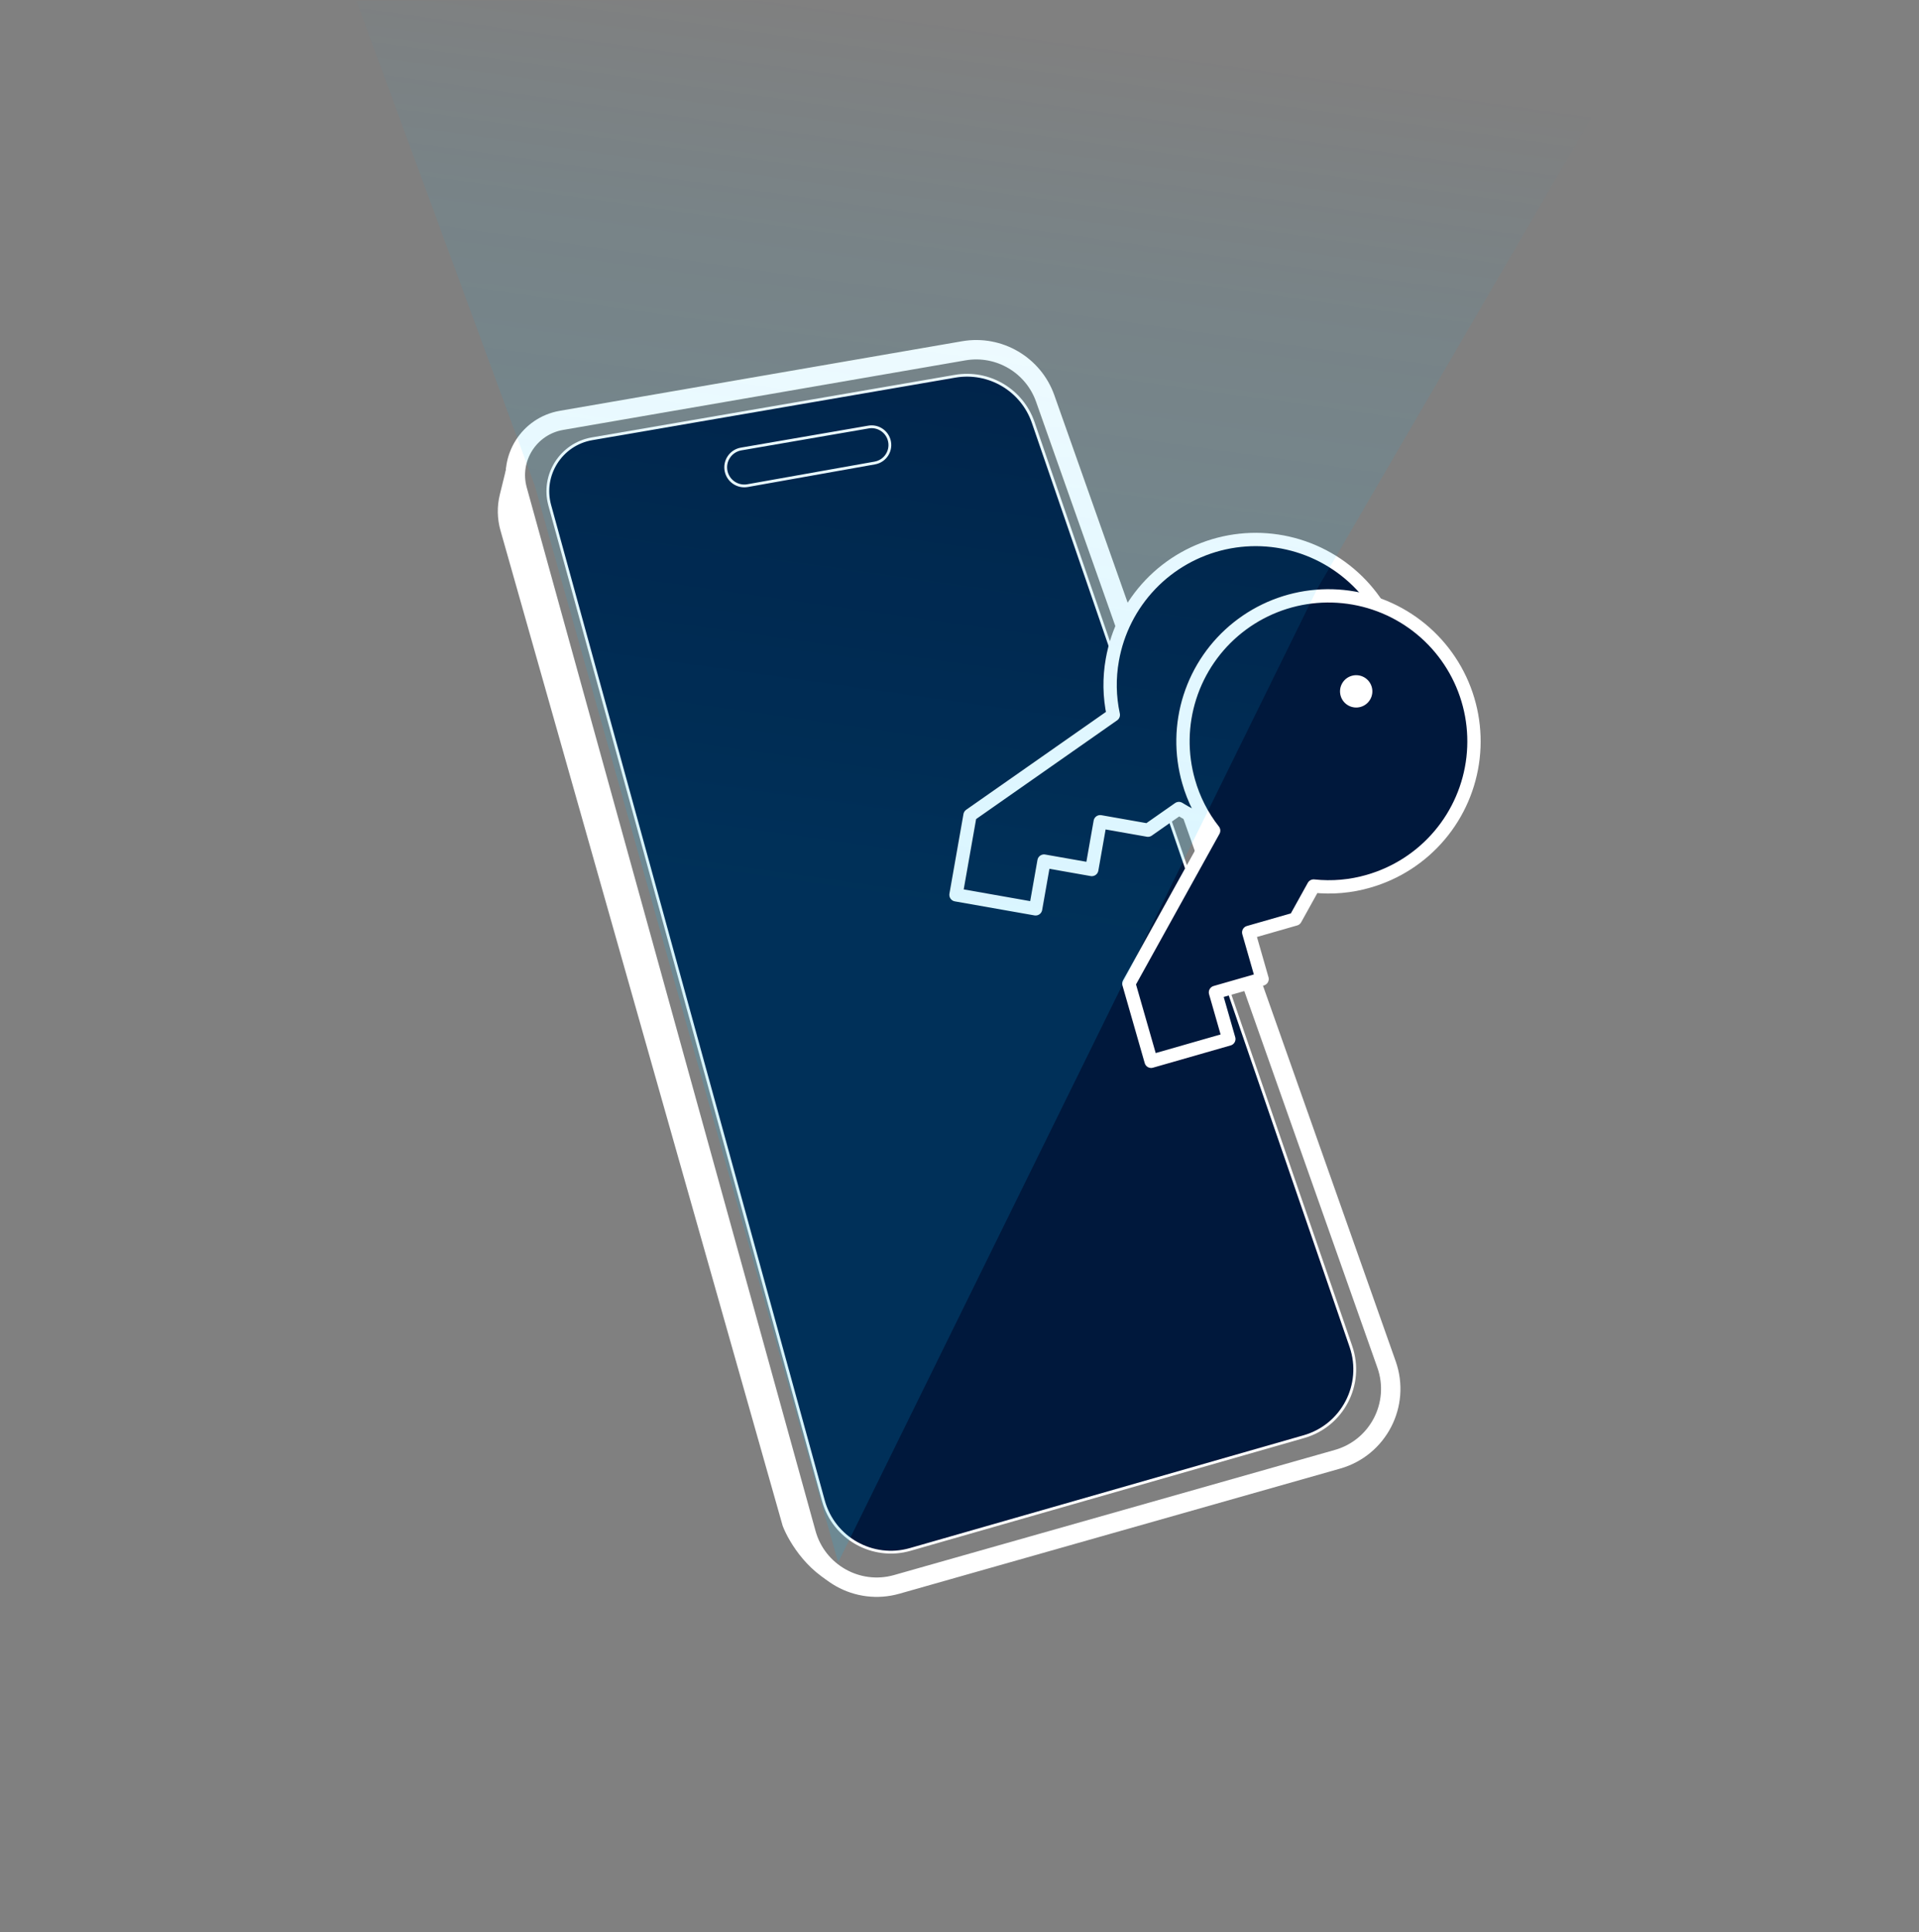 <svg width="440" height="443" viewBox="0 0 440 443" fill="none" xmlns="http://www.w3.org/2000/svg">
<rect x="0" y="0" width="440" height="443" fill="#808080" stroke="none"/>
<path d="M179.454 349.857L114.748 121.615C113.99 118.939 113.939 116.112 114.603 113.411L116.556 105.452L117.298 103.228C118.039 106.194 118.434 108.952 118.757 111.341C140.173 188.348 181.972 343.21 183.005 346.598C185.092 353.441 188.817 362.617 193.66 364.194C185.653 361.587 180.853 353.55 179.454 349.857Z" fill="white"/>
<path d="M218.994 86.271L135.745 100.611C128.642 101.835 124.143 108.917 126.053 115.866L188.792 344.101C191.16 352.714 200.103 357.737 208.69 355.277L298.99 329.407C307.827 326.875 312.737 317.452 309.748 308.758L236.898 96.871C234.338 89.424 226.754 84.935 218.994 86.271Z" fill="#00183C" stroke="white" stroke-width="0.642"/>
<path d="M220.975 80.436L128.746 96.385C121.316 97.67 116.617 105.086 118.628 112.353L184.846 351.622C187.329 360.595 196.643 365.831 205.6 363.288L306.675 334.597C315.99 331.952 321.14 321.995 317.914 312.865L239.656 91.38C236.93 83.665 229.038 79.041 220.975 80.436Z" stroke="white" stroke-width="4.448"/>
<path d="M200.582 106.161L171.405 111.354C169.169 111.752 167.013 110.327 166.502 108.114C165.951 105.727 167.519 103.367 169.933 102.951L199.138 97.916C201.195 97.561 203.199 98.777 203.835 100.765C204.607 103.177 203.076 105.717 200.582 106.161Z" stroke="white" stroke-width="0.642"/>
<g clip-path="url(#clip0_2809_32)">
<path d="M255.265 163.917C254.367 159.756 254.294 155.459 255.049 151.269C256.195 144.771 259.242 138.759 263.805 133.992C268.367 129.226 274.241 125.919 280.683 124.491C287.125 123.063 293.846 123.577 299.996 125.969C306.146 128.36 311.448 132.522 315.233 137.927C319.017 143.332 321.114 149.738 321.258 156.335C321.402 162.932 319.587 169.423 316.041 174.988C312.496 180.553 307.38 184.942 301.341 187.599C295.301 190.257 288.609 191.064 282.111 189.918C277.916 189.194 273.903 187.656 270.3 185.389L263.214 190.35L252.263 188.419L250.331 199.371L239.38 197.439L237.449 208.391L219.196 205.173L222.414 186.92L255.265 163.917Z" fill="#00183C" stroke="white" stroke-width="3.054" stroke-linecap="round" stroke-linejoin="round"/>
<path d="M297.997 153.196C300.013 153.551 301.936 152.205 302.291 150.189C302.647 148.173 301.301 146.25 299.284 145.895C297.268 145.539 295.346 146.885 294.99 148.902C294.635 150.918 295.981 152.84 297.997 153.196Z" fill="white"/>
</g>
<g clip-path="url(#clip1_2809_32)">
<path d="M278.272 190.455C275.64 187.109 273.69 183.279 272.532 179.182C270.714 172.839 270.817 166.1 272.828 159.816C274.84 153.531 278.67 147.985 283.834 143.877C288.998 139.769 295.264 137.285 301.84 136.739C308.415 136.193 315.005 137.608 320.776 140.807C326.547 144.006 331.24 148.845 334.262 154.711C337.283 160.577 338.497 167.207 337.75 173.763C337.003 180.319 334.329 186.506 330.065 191.542C325.802 196.579 320.141 200.237 313.798 202.056C309.71 203.245 305.429 203.621 301.197 203.163L297.003 210.728L286.313 213.793L289.379 224.483L278.689 227.549L281.754 238.239L263.938 243.347L258.829 225.531L278.272 190.455Z" fill="#00183C" stroke="white" stroke-width="3.054" stroke-linecap="round" stroke-linejoin="round"/>
<path d="M311.978 162.087C313.946 161.523 315.084 159.47 314.519 157.502C313.955 155.534 311.902 154.396 309.934 154.961C307.966 155.525 306.829 157.578 307.393 159.546C307.957 161.514 310.01 162.652 311.978 162.087Z" fill="white"/>
</g>
<path opacity="0.3" d="M81.711 0.177L122.603 111.304L192.177 358.263L302.046 134.971L380.487 0.177L81.711 0.177Z" fill="url(#paint0_linear_2809_32)"/>
<defs>
<linearGradient id="paint0_linear_2809_32" x1="201.423" y1="2.158" x2="172.858" y2="205.412" gradientUnits="userSpaceOnUse">
<stop stop-color="#00BCFF" stop-opacity="0"/>
<stop offset="0.269" stop-color="#00BCFF" stop-opacity="0.2"/>
<stop offset="1" stop-color="#00BCFF" stop-opacity="0.5"/>
</linearGradient>
<clipPath id="clip0_2809_32">
<rect width="118.621" height="118.621" fill="white" transform="translate(222.617 100.382) rotate(10)"/>
</clipPath>
<clipPath id="clip1_2809_32">
<rect width="118.621" height="118.621" fill="white" transform="translate(221.075 147.662) rotate(-16)"/>
</clipPath>
</defs>
</svg>
